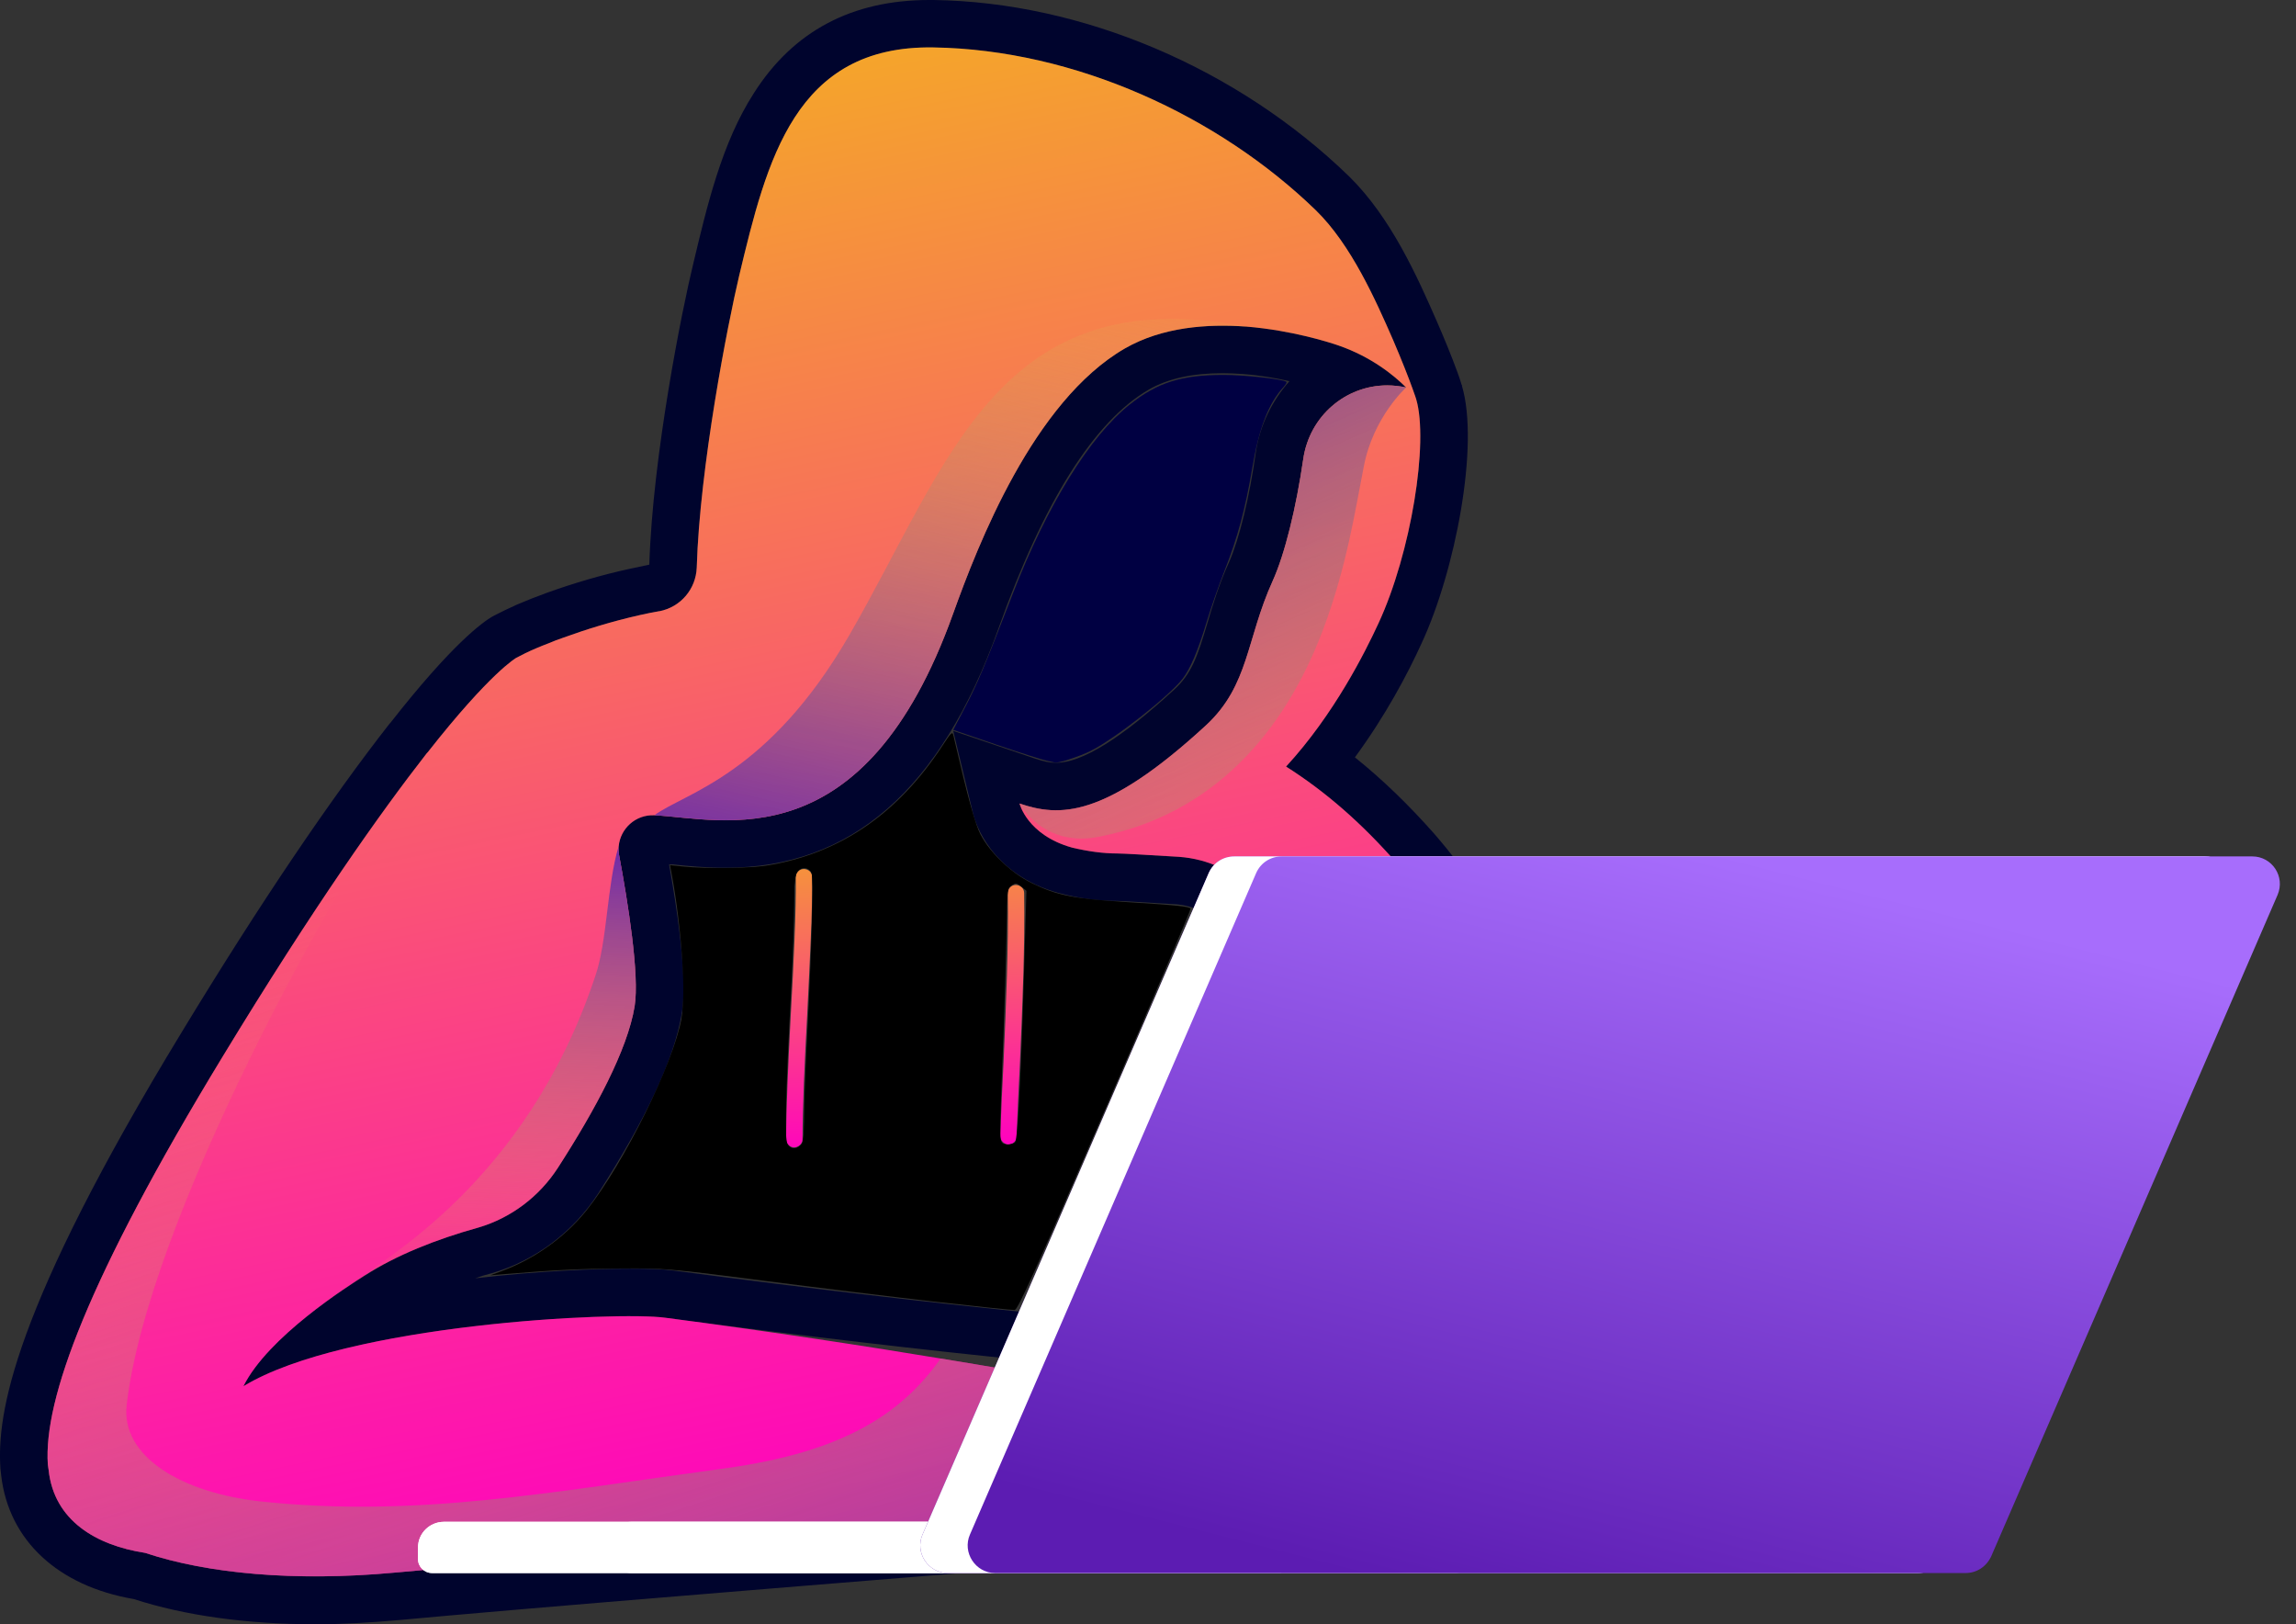 <?xml version="1.0" encoding="UTF-8" standalone="no"?>
<svg
   width="123"
   height="87"
   viewBox="0 0 123 87"
   fill="none"
   version="1.1"
   id="svg31"
   sodipodi:docname="exp4v2.svg"
   inkscape:version="1.3.2 (091e20e, 2023-11-25, custom)"
   xmlns:inkscape="http://www.inkscape.org/namespaces/inkscape"
   xmlns:sodipodi="http://sodipodi.sourceforge.net/DTD/sodipodi-0.dtd"
   xmlns="http://www.w3.org/2000/svg"
   xmlns:svg="http://www.w3.org/2000/svg">
  <rect x="0" y="0" width="123" height="87" fill="#333333" stroke="none"/>
  <sodipodi:namedview
     id="namedview31"
     pagecolor="#505050"
     bordercolor="#ffffff"
     borderopacity="1"
     inkscape:showpageshadow="0"
     inkscape:pageopacity="0"
     inkscape:pagecheckerboard="1"
     inkscape:deskcolor="#505050"
     inkscape:zoom="9.4367816"
     inkscape:cx="62.945189"
     inkscape:cy="43.711937"
     inkscape:window-width="1920"
     inkscape:window-height="1017"
     inkscape:window-x="-8"
     inkscape:window-y="-8"
     inkscape:window-maximized="1"
     inkscape:current-layer="svg31" />
  <path
     fill-rule="evenodd"
     clip-rule="evenodd"
     d="m 40.384,4.992 c -1.709,2.653 -2.496,5.981 -3.26,9.197 -0.562,2.294 -2.159,10.186 -2.339,16.055 -0.345,0.075 -0.697,0.15 -1.057,0.225 -1.462,0.315 -2.991,0.765 -4.43,1.282 -0.285,0.105 -0.562,0.21 -0.832,0.315 -0.255,0.105 -0.51,0.21 -0.765,0.315 -0.45,0.202 -0.877,0.405 -1.259,0.607 l -0.022,0.022 H 26.397 c -0.54,0.315 -2.159,1.462 -5.487,5.712 l -0.022,0.022 -0.022,0.022 C 17.717,42.792 13.962,48.323 9.757,55.249 0.65,70.203 -0.159,75.734 0.02,78.613 v 0.022 c 0.015,0.15 0.03,0.285 0.045,0.405 C 0.47,82.503 3.101,84.954 7.171,85.651 9.87,86.528 13.22,87 16.908,87 c 1.439,0 2.946,-0.09 4.475,-0.225 0.787,-0.067 1.709,-0.157 2.721,-0.247 9.444,-0.832 27.186,-2.249 27.366,-2.271 l 0.742,-0.068 0.607,-0.45 c 9.692,-7.398 10.186,-8.792 10.434,-9.467 l 1.147,-3.148 -3.35,-0.27 c -0.09,0 -9.489,-0.742 -25.05,-2.811 -0.517,-0.067 -1.282,-0.09 -2.249,-0.09 -1.754,0 -4.857,0.112 -8.297,0.517 0.285,-0.105 0.577,-0.195 0.877,-0.27 2.339,-0.674 4.362,-2.204 5.712,-4.272 2.608,-4.07 4.07,-7.218 4.475,-9.624 0.09,-0.562 0.36,-2.226 -0.675,-8.005 h 0.202 c 0.787,0.09 1.754,0.18 2.811,0.18 6.746,0 11.536,-4.183 14.616,-12.772 2.429,-6.836 5.149,-11.153 8.073,-12.84 1.012,-0.585 2.339,-0.877 3.935,-0.877 0.36,0 0.727,0.015 1.102,0.045 0.944,0.068 1.799,0.225 2.496,0.382 -0.922,1.034 -1.574,2.339 -1.799,3.778 -0.337,2.451 -0.899,4.677 -1.417,5.869 -0.562,1.237 -0.899,2.361 -1.192,3.35 -0.517,1.732 -0.832,2.676 -1.776,3.53 -2.811,2.586 -4.925,3.913 -6.319,3.913 -0.337,0 -0.652,-0.067 -1.124,-0.225 l -4.385,-1.484 1.079,4.497 c 0.09,0.315 0.877,3.193 4.632,4.205 h 0.022 c 1.012,0.27 2.046,0.405 3.058,0.405 0.09,0 0.585,0.022 3.126,0.18 1.866,0.135 3.305,1.619 3.395,3.463 0.54,12.592 -0.022,16.1 -0.247,16.955 -0.495,1.124 -4.272,8.815 -5.779,11.446 -0.427,0.765 -0.899,1.529 -1.417,2.339 L 58.369,84.113 72.189,84.007 72.134,84.144 c 0,-0.022 0.135,-2.046 0.27,-5.037 3.755,3.058 6.422,4.61 6.466,4.655 l 1.783,-0.032 1.394,0.096 c 0.135,-0.068 3.107,-0.357 6.524,-1.886 2.046,-0.945 3.688,-1.754 4.835,-2.429 1.327,-0.742 3.755,-2.136 3.148,-4.497 C 96.15,73.373 90.236,64.064 88.415,61.231 86.009,57.475 80.05,48.346 76.834,44.658 c -1.372,-1.552 -2.766,-2.901 -4.25,-4.093 1.619,-2.204 2.811,-4.43 3.575,-6.116 1.799,-3.868 3.103,-10.591 2.159,-13.784 v -0.045 l -0.022,-0.022 c 0,0 -0.067,-0.247 -0.225,-0.675 C 77.734,19.001 77.351,18.079 76.969,17.202 75.935,14.841 74.518,11.648 72.269,9.444 66.288,3.643 57.968,0.112 50.008,0 h -0.225 c -4.138,0 -7.286,1.664 -9.399,4.992 z m 9.602,-2.451 c 7.623,0.112 15.313,3.688 20.508,8.725 1.889,1.844 3.193,4.79 4.138,6.948 0.472,1.102 0.832,2.024 1.034,2.586 0.135,0.36 0.202,0.585 0.202,0.585 0.675,2.294 -0.27,8.23 -2.024,12.008 -0.697,1.507 -2.361,4.857 -4.947,7.668 2.091,1.327 4.048,3.013 6.026,5.284 5.082,5.801 18.799,27.816 19.159,29.277 0.36,1.439 -13.402,6.881 -13.402,6.881 0,0 -5.037,-4.025 -10.569,-8.567 -0.247,5.577 -0.517,10.051 -0.517,10.051 h -8.5 c 0.51,-0.794 0.997,-1.604 1.462,-2.429 1.641,-2.833 5.869,-11.468 6.004,-11.85 0.855,-2.833 0.63,-11.94 0.36,-17.922 -0.135,-3.148 -2.608,-5.667 -5.757,-5.891 -1.552,-0.09 -2.946,-0.18 -3.305,-0.18 -0.764,0 -1.574,-0.112 -2.429,-0.315 -2.406,-0.675 -2.811,-2.361 -2.811,-2.361 0.607,0.202 1.237,0.36 1.956,0.36 1.799,0 4.138,-0.967 8.05,-4.565 2.294,-2.136 2.136,-4.587 3.553,-7.713 0.652,-1.439 1.259,-3.913 1.641,-6.543 0.337,-2.294 2.271,-3.935 4.497,-3.935 0.33,0 0.667,0.037 1.012,0.113 -0.652,-0.652 -1.866,-1.641 -3.62,-2.249 -0.45,-0.157 -2.474,-0.809 -4.925,-1.012 -0.42,-0.03 -0.855,-0.045 -1.304,-0.045 -1.754,0 -3.62,0.292 -5.217,1.214 -4.902,2.833 -7.87,10.501 -9.197,14.189 -3.44,9.624 -8.365,11.086 -12.21,11.086 -1.484,0 -2.788,-0.225 -3.8,-0.27 h -0.09 c -0.967,0 -1.754,0.742 -1.821,1.664 -0.015,0.15 -0.007,0.307 0.022,0.472 0.472,2.518 1.102,6.431 0.832,8.095 -0.382,2.339 -2.114,5.554 -4.115,8.657 -0.989,1.529 -2.496,2.676 -4.25,3.193 -2.271,0.63 -4.407,1.484 -6.094,2.586 -0.945,0.585 -5.172,3.26 -6.499,5.914 4.655,-2.833 15.875,-3.755 20.71,-3.755 0.855,0 1.507,0.022 1.911,0.09 15.808,2.091 25.207,2.833 25.207,2.833 -0.495,1.349 -9.602,8.297 -9.602,8.297 0,0 -17.809,1.439 -27.389,2.271 -1.012,0.09 -1.934,0.18 -2.743,0.247 -1.469,0.135 -2.878,0.202 -4.227,0.202 -3.598,0 -6.723,-0.45 -9.13,-1.259 C 5.147,82.773 2.899,81.446 2.606,78.748 2.591,78.642 2.576,78.538 2.561,78.433 2.337,74.97 4.675,68.516 11.938,56.576 c 4.88,-8.028 8.455,-13.065 10.928,-16.235 0.015,-0.015 0.03,-0.03 0.045,-0.045 3.373,-4.295 4.745,-5.059 4.745,-5.059 0.292,-0.157 0.652,-0.337 1.079,-0.517 0.21,-0.09 0.435,-0.18 0.675,-0.27 0.24,-0.105 0.495,-0.202 0.764,-0.292 1.169,-0.427 2.608,-0.877 4.115,-1.214 0.33,-0.075 0.667,-0.142 1.012,-0.202 h 0.022 c 1.147,-0.225 1.956,-1.192 2.001,-2.338 0.157,-5.397 1.664,-13.065 2.271,-15.628 C 41.081,8.635 42.565,2.541 49.783,2.541 Z"
     fill="#00042d"
     id="path1"
     sodipodi:nodetypes="ccccccccccccccccccscccccccccsccccccsccsccccccscccccsccccccccccccccccccccccccccsccccccccccccccccccsccscccscccsccscscccccccscccccscccccccccccccccsc" />
  <path
     d="M2.562 78.432C2.577 78.537 2.592 78.642 2.607 78.747C2.899 81.445 5.148 82.772 7.779 83.176C11.085 84.278 15.784 84.728 21.136 84.233C21.945 84.166 22.867 84.076 23.879 83.986C33.459 83.154 51.268 81.715 51.268 81.715C51.268 81.715 60.375 76.003 60.87 74.654C60.87 74.654 59.543 74.362 57.047 73.912C55.36 73.597 53.134 73.215 50.391 72.765C46.456 72.113 41.486 71.349 35.662 70.584C33.076 70.224 18.505 70.921 13.041 74.249C14.368 71.596 18.595 68.92 19.539 68.313C21.226 67.234 23.362 66.379 25.633 65.749C27.387 65.232 28.894 64.085 29.883 62.556C31.884 59.453 33.616 56.238 33.998 53.899C34.268 52.235 33.638 48.322 33.166 45.804C33.136 45.639 33.129 45.482 33.144 45.332C33.234 44.387 34.043 43.623 35.055 43.668C38.698 43.848 46.298 46.186 51.065 32.852C52.392 29.164 55.36 21.496 60.262 18.663C62.264 17.516 64.67 17.336 66.783 17.494C69.234 17.696 71.258 18.348 71.708 18.506C73.462 19.113 74.676 20.102 75.328 20.754C74.984 20.679 74.646 20.642 74.316 20.642C72.09 20.642 70.156 22.283 69.819 24.577C69.437 27.208 68.83 29.681 68.178 31.12C66.761 34.246 66.918 36.697 64.625 38.833C59.16 43.87 56.732 43.758 54.618 43.038C54.618 43.038 55.023 44.725 57.429 45.399C58.283 45.602 59.093 45.714 59.858 45.714C60.217 45.714 61.611 45.804 63.163 45.894C66.311 46.119 68.785 48.637 68.92 51.785C69.189 57.767 69.414 66.874 68.56 69.707C68.425 70.089 64.198 78.724 62.556 81.557C62.091 82.382 61.604 83.191 61.094 83.986H69.594C69.594 83.986 69.864 79.511 70.111 73.934C75.643 78.477 80.68 82.502 80.68 82.502C80.68 82.502 94.442 77.06 94.082 75.621C93.722 74.159 80.005 52.145 74.924 46.344C72.945 44.072 70.988 42.386 68.897 41.059C71.483 38.249 73.147 34.898 73.844 33.392C75.598 29.614 76.543 23.677 75.868 21.384C75.868 21.384 75.8 21.159 75.665 20.799C75.463 20.237 75.103 19.315 74.631 18.213C73.687 16.054 72.382 13.109 70.494 11.265C65.299 6.228 57.609 2.653 49.986 2.54C42.588 2.428 41.081 8.566 39.597 14.773C38.99 17.336 37.484 25.004 37.326 30.401C37.281 31.548 36.472 32.514 35.325 32.739H35.302C34.958 32.799 34.62 32.867 34.291 32.942C32.784 33.279 31.345 33.729 30.175 34.156C29.906 34.246 29.651 34.343 29.411 34.448C29.171 34.538 28.946 34.628 28.736 34.718C28.309 34.898 27.949 35.078 27.657 35.235C27.657 35.235 26.285 36 22.912 40.295C22.897 40.31 22.882 40.325 22.867 40.34C20.394 43.51 16.819 48.547 11.939 56.575C4.676 68.515 2.337 74.969 2.562 78.432Z"
     fill="url(#paint0_linear_3307_608)"
     id="path2" />
  <path
     style="mix-blend-mode:multiply"
     d="M19.539 68.336C21.225 67.234 23.362 66.379 25.633 65.75C27.387 65.233 28.893 64.086 29.883 62.557C31.884 59.453 33.615 56.238 33.998 53.899C34.267 52.235 33.638 48.323 33.166 45.804C33.136 45.639 33.128 45.482 33.143 45.332C32.514 47.378 32.536 50.437 31.884 52.303C28.151 63.501 20.213 67.526 19.539 68.336Z"
     fill="url(#paint1_linear_3307_608)"
     id="path3" />
  <path
     style="mix-blend-mode:multiply"
     d="M2.562 78.433C2.577 78.538 2.592 78.643 2.607 78.748C2.899 81.447 5.148 82.773 7.779 83.178C11.084 84.28 15.784 84.73 21.136 84.235C21.945 84.167 22.867 84.077 23.879 83.987C33.458 83.156 51.267 81.716 51.267 81.716C51.267 81.716 54.82 76.904 57.046 73.913C55.36 73.599 53.134 73.216 50.39 72.767C48.322 75.69 45.241 77.781 38.765 78.658C29.343 79.94 22.372 81.289 14.097 80.435C9.69 79.985 6.452 77.984 6.789 75.24C7.891 65.549 17.785 47.402 22.867 40.341C20.393 43.512 16.818 48.549 11.939 56.577C4.676 68.517 2.337 74.97 2.562 78.433Z"
     fill="url(#paint2_linear_3307_608)"
     id="path4" />
  <path
     d="M77.959 84.255H33.818C33.233 84.255 32.761 83.783 32.761 83.199V82.547C32.761 81.962 33.233 81.512 33.818 81.512H77.959C78.543 81.512 79.016 81.962 79.016 82.547V83.199C79.016 83.783 78.543 84.255 77.959 84.255Z"
     fill="white"
     id="path5" />
  <path
     d="M68.626 84.255H23.136C22.732 84.255 22.394 83.918 22.394 83.513V82.884C22.394 82.119 23.024 81.512 23.788 81.512H68.626C68.641 81.512 68.649 81.512 68.649 81.512V84.233C68.649 84.248 68.641 84.255 68.626 84.255Z"
     fill="white"
     id="path6" />
  <path
     d="M68.626 84.255H23.136C22.732 84.255 22.394 83.918 22.394 83.513V82.884C22.394 82.119 23.024 81.512 23.788 81.512H68.626C68.641 81.512 68.649 81.512 68.649 81.512V84.233C68.649 84.248 68.641 84.255 68.626 84.255Z"
     fill="white"
     id="path7" />
  <path
     d="M102.761 84.256H50.772C49.715 84.256 48.996 83.155 49.423 82.188L64.759 46.749C65.006 46.209 65.523 45.872 66.13 45.872H118.119C119.176 45.872 119.895 46.951 119.468 47.941L104.132 83.357C103.885 83.897 103.368 84.256 102.761 84.256Z"
     fill="url(#paint3_linear_3307_608)"
     id="path8" />
  <path
     d="M102.761 84.256H50.772C49.715 84.256 48.996 83.155 49.423 82.188L64.759 46.749C65.006 46.209 65.523 45.872 66.13 45.872H118.119C119.176 45.872 119.895 46.951 119.468 47.941L104.132 83.357C103.885 83.897 103.368 84.256 102.761 84.256Z"
     fill="white"
     id="path9" />
  <path
     d="M105.302 84.256H53.313C52.257 84.256 51.537 83.155 51.964 82.188L67.3 46.749C67.547 46.209 68.065 45.872 68.672 45.872H120.66C121.717 45.872 122.437 46.951 122.01 47.941L106.674 83.357C106.426 83.897 105.909 84.256 105.302 84.256Z"
     fill="url(#paint4_linear_3307_608)"
     id="path10" />
  <path
     style="mix-blend-mode:multiply"
     d="M54.618 43.039C54.618 43.039 55.877 45.423 58.891 44.816C64.962 43.624 68.807 39.239 70.876 33.73C72.157 30.334 72.607 27.276 73.057 25.005C73.552 22.352 75.328 20.755 75.328 20.755C74.983 20.68 74.646 20.643 74.316 20.643C72.09 20.643 70.156 22.284 69.819 24.578C69.437 27.209 68.829 29.682 68.177 31.121C66.761 34.247 66.918 36.698 64.625 38.834C59.16 43.871 56.732 43.759 54.618 43.039Z"
     fill="url(#paint5_linear_3307_608)"
     id="path11" />
  <path
     style="mix-blend-mode:multiply"
     d="M35.055 43.668C38.698 43.848 46.298 46.186 51.065 32.852C52.392 29.164 55.36 21.496 60.262 18.663C62.263 17.516 64.669 17.336 66.783 17.494C53.494 14.93 50.863 24.734 45.511 33.999C41.149 41.554 36.696 42.454 35.055 43.668Z"
     fill="url(#paint6_linear_3307_608)"
     id="path12" />
  <path
     d="M42.362 54.372C42.52 51.584 42.655 48.728 42.632 46.997C42.632 46.749 42.812 46.547 43.059 46.547C43.307 46.547 43.509 46.727 43.509 46.974C43.532 48.751 43.374 51.629 43.239 54.417C43.104 56.846 42.992 59.387 42.992 61.028C42.992 61.253 42.789 61.455 42.542 61.455C42.295 61.455 42.115 61.253 42.115 61.028C42.115 59.364 42.227 56.936 42.362 54.372Z"
     fill="url(#paint7_linear_3307_608)"
     id="path13" />
  <path
     d="M53.988 47.852C53.988 47.605 54.168 47.402 54.415 47.402C54.662 47.402 54.865 47.582 54.865 47.83C54.91 50.663 54.775 53.834 54.64 56.914C54.572 58.286 54.505 59.612 54.46 60.872C54.46 61.119 54.258 61.299 54.033 61.299C54.033 61.299 54.025 61.299 54.01 61.299C53.785 61.299 53.583 61.074 53.583 60.849C53.628 59.568 53.695 58.241 53.763 56.869C53.898 53.811 54.033 50.663 53.988 47.852Z"
     fill="url(#paint8_linear_3307_608)"
     id="path14" />
  <defs
     id="defs31">
    <linearGradient
       id="paint0_linear_3307_608"
       x1="99.345"
       y1="71.359"
       x2="82.687"
       y2="-8.341"
       gradientUnits="userSpaceOnUse">
      <stop
         stop-color="#FF00C1"
         id="stop14" />
      <stop
         offset="1"
         stop-color="#F4AC24"
         id="stop15" />
    </linearGradient>
    <linearGradient
       id="paint1_linear_3307_608"
       x1="44.917"
       y1="70.798"
       x2="46.052"
       y2="44.45"
       gradientUnits="userSpaceOnUse">
      <stop
         stop-color="#F4D63B"
         stop-opacity="0"
         id="stop16" />
      <stop
         offset="1"
         stop-color="#5C1CB2"
         id="stop17" />
    </linearGradient>
    <linearGradient
       id="paint2_linear_3307_608"
       x1="1.733"
       y1="52.923"
       x2="22.169"
       y2="115.868"
       gradientUnits="userSpaceOnUse">
      <stop
         stop-color="#F4D63B"
         stop-opacity="0"
         id="stop18" />
      <stop
         offset="1"
         stop-color="#5C1CB2"
         id="stop19" />
    </linearGradient>
    <linearGradient
       id="paint3_linear_3307_608"
       x1="74.974"
       y1="41.92"
       x2="64.506"
       y2="82.954"
       gradientUnits="userSpaceOnUse">
      <stop
         stop-color="#A76DFC"
         id="stop20" />
      <stop
         offset="1"
         stop-color="#5C1CB2"
         id="stop21" />
    </linearGradient>
    <linearGradient
       id="paint4_linear_3307_608"
       x1="77.516"
       y1="41.92"
       x2="67.048"
       y2="82.954"
       gradientUnits="userSpaceOnUse">
      <stop
         stop-color="#A76DFC"
         id="stop22" />
      <stop
         offset="1"
         stop-color="#5C1CB2"
         id="stop23" />
    </linearGradient>
    <linearGradient
       id="paint5_linear_3307_608"
       x1="92.775"
       y1="51.214"
       x2="72.746"
       y2="6.054"
       gradientUnits="userSpaceOnUse">
      <stop
         stop-color="#F4D63B"
         stop-opacity="0"
         id="stop24" />
      <stop
         offset="1"
         stop-color="#5C1CB2"
         id="stop25" />
    </linearGradient>
    <linearGradient
       id="paint6_linear_3307_608"
       x1="42.021"
       y1="6.149"
       x2="32.626"
       y2="47.891"
       gradientUnits="userSpaceOnUse">
      <stop
         stop-color="#F4D63B"
         stop-opacity="0"
         id="stop26" />
      <stop
         offset="1"
         stop-color="#5C1CB2"
         id="stop27" />
    </linearGradient>
    <linearGradient
       id="paint7_linear_3307_608"
       x1="-37.279"
       y1="48.686"
       x2="-36.116"
       y2="67.186"
       gradientUnits="userSpaceOnUse">
      <stop
         stop-color="#F4AC24"
         id="stop28" />
      <stop
         offset="1"
         stop-color="#FF00C1"
         id="stop29" />
    </linearGradient>
    <linearGradient
       id="paint8_linear_3307_608"
       x1="-21.964"
       y1="47.721"
       x2="-20.801"
       y2="66.212"
       gradientUnits="userSpaceOnUse">
      <stop
         stop-color="#F4AC24"
         id="stop30" />
      <stop
         offset="1"
         stop-color="#FF00C1"
         id="stop31" />
    </linearGradient>
  </defs>
  <path
     style="fill:#000042;stroke-width:0.106"
     d="m 56.057,40.741 c -0.233,-0.048 -1.451,-0.438 -2.707,-0.866 L 51.067,39.095 51.729,37.828 c 0.636,-1.218 1.005,-2.097 2.532,-6.037 1.83,-4.721 4.118,-8.422 6.259,-10.124 1.487,-1.181 2.774,-1.586 5.042,-1.585 1.136,3.72e-4 3.213,0.232 3.356,0.375 0.027,0.027 -0.049,0.157 -0.169,0.287 -0.794,0.865 -1.299,2.178 -1.664,4.326 -0.373,2.198 -0.781,3.711 -1.475,5.473 -0.316,0.803 -0.754,2.056 -0.973,2.784 -0.455,1.513 -0.861,2.475 -1.273,3.016 -0.707,0.927 -3.62,3.217 -4.921,3.87 -0.626,0.314 -1.814,0.697 -1.942,0.627 -0.012,-0.006 -0.212,-0.051 -0.445,-0.099 z"
     id="path31" />
  <path
     style="fill:#000000;stroke-width:0.106"
     d="m 50.07,69.721 c -2.244,-0.256 -6.393,-0.765 -9.219,-1.13 -5.121,-0.661 -5.148,-0.664 -7.63,-0.648 -2.183,0.014 -3.488,0.078 -6.252,0.306 l -0.689,0.057 0.583,-0.216 c 1.784,-0.661 3.413,-1.825 4.556,-3.255 1.996,-2.498 4.636,-7.83 5.097,-10.293 0.241,-1.286 -0.009,-4.919 -0.53,-7.709 l -0.092,-0.493 0.756,0.077 c 1.17,0.119 3.531,0.092 4.412,-0.051 3.92,-0.635 7.036,-2.764 9.446,-6.452 0.444,-0.68 0.514,-0.745 0.564,-0.53 0.798,3.432 1.159,4.749 1.459,5.32 0.523,0.997 1.642,2.059 2.731,2.592 1.37,0.671 2.236,0.844 5.086,1.021 2.674,0.166 3.36,0.237 3.432,0.354 0.025,0.041 -2.038,4.89 -4.585,10.776 -3.793,8.765 -4.669,10.705 -4.839,10.72 -0.114,0.01 -2.044,-0.192 -4.287,-0.448 z m -7.188,-8.382 c 0.167,-0.151 0.194,-0.35 0.194,-1.457 1.94e-4,-0.705 0.072,-2.678 0.161,-4.384 0.249,-4.826 0.356,-8.534 0.251,-8.733 -0.164,-0.311 -0.534,-0.355 -0.75,-0.088 -0.165,0.204 -0.192,0.447 -0.192,1.739 0,0.826 -0.073,2.883 -0.161,4.571 -0.31,5.893 -0.36,8.023 -0.194,8.288 0.176,0.282 0.424,0.305 0.692,0.063 z M 54.389,61.17 c 0.13,-0.163 0.304,-3.536 0.472,-9.18 L 54.988,47.712 54.743,47.514 c -0.294,-0.238 -0.335,-0.241 -0.596,-0.051 -0.153,0.112 -0.201,0.275 -0.198,0.662 0.011,1.116 -0.172,7.339 -0.291,9.895 -0.069,1.488 -0.093,2.835 -0.053,2.994 0.058,0.23 0.134,0.288 0.375,0.288 0.167,0 0.351,-0.06 0.409,-0.132 z"
     id="path32" />
  <path
     style="fill:#000000;stroke-width:0.106"
     d="m 50.547,69.723 c -1.69,-0.196 -5.577,-0.672 -8.636,-1.058 -3.886,-0.49 -6.09,-0.719 -7.312,-0.76 -1.51,-0.051 -5.113,0.071 -7.153,0.243 l -0.636,0.053 0.613,-0.273 c 1.698,-0.757 3.284,-2.033 4.402,-3.543 1.679,-2.266 3.896,-6.698 4.573,-9.141 0.366,-1.32 0.244,-4.953 -0.263,-7.823 -0.087,-0.495 -0.159,-0.926 -0.159,-0.957 -7.9e-5,-0.031 0.441,-0.017 0.98,0.031 1.247,0.111 3.711,0.007 4.742,-0.201 1.506,-0.304 3.368,-1.069 4.557,-1.872 1.49,-1.007 3.001,-2.558 4.178,-4.286 0.287,-0.422 0.533,-0.755 0.547,-0.741 0.014,0.014 0.291,1.075 0.616,2.357 0.335,1.321 0.727,2.607 0.905,2.967 0.379,0.766 1.485,1.893 2.391,2.435 1.298,0.777 2.404,1.003 6.241,1.275 1.276,0.091 2.381,0.199 2.455,0.241 0.099,0.056 -0.636,1.871 -2.753,6.805 -3.22,7.504 -5.26,12.172 -5.96,13.643 l -0.466,0.98 -0.394,-0.009 c -0.217,-0.005 -1.777,-0.17 -3.468,-0.366 z m -7.599,-8.341 c 0.06,-0.073 0.139,-0.848 0.175,-1.722 0.036,-0.874 0.136,-3.211 0.222,-5.192 0.086,-1.982 0.168,-4.546 0.182,-5.699 0.027,-2.213 0.01,-2.296 -0.471,-2.3 -0.42,-0.004 -0.486,0.244 -0.554,2.087 -0.037,0.978 -0.14,3.424 -0.231,5.435 -0.188,4.168 -0.237,7.067 -0.126,7.338 0.09,0.218 0.636,0.254 0.803,0.053 z M 54.457,61.117 c 0.093,-0.308 0.266,-3.486 0.378,-6.967 0.058,-1.807 0.134,-4.007 0.17,-4.889 0.063,-1.588 0.061,-1.606 -0.18,-1.775 -0.316,-0.221 -0.549,-0.217 -0.747,0.014 -0.131,0.153 -0.182,0.987 -0.289,4.742 -0.072,2.506 -0.158,5.494 -0.191,6.64 -0.033,1.146 -0.031,2.159 0.005,2.252 0.093,0.243 0.78,0.23 0.855,-0.017 z"
     id="path33" />
</svg>

